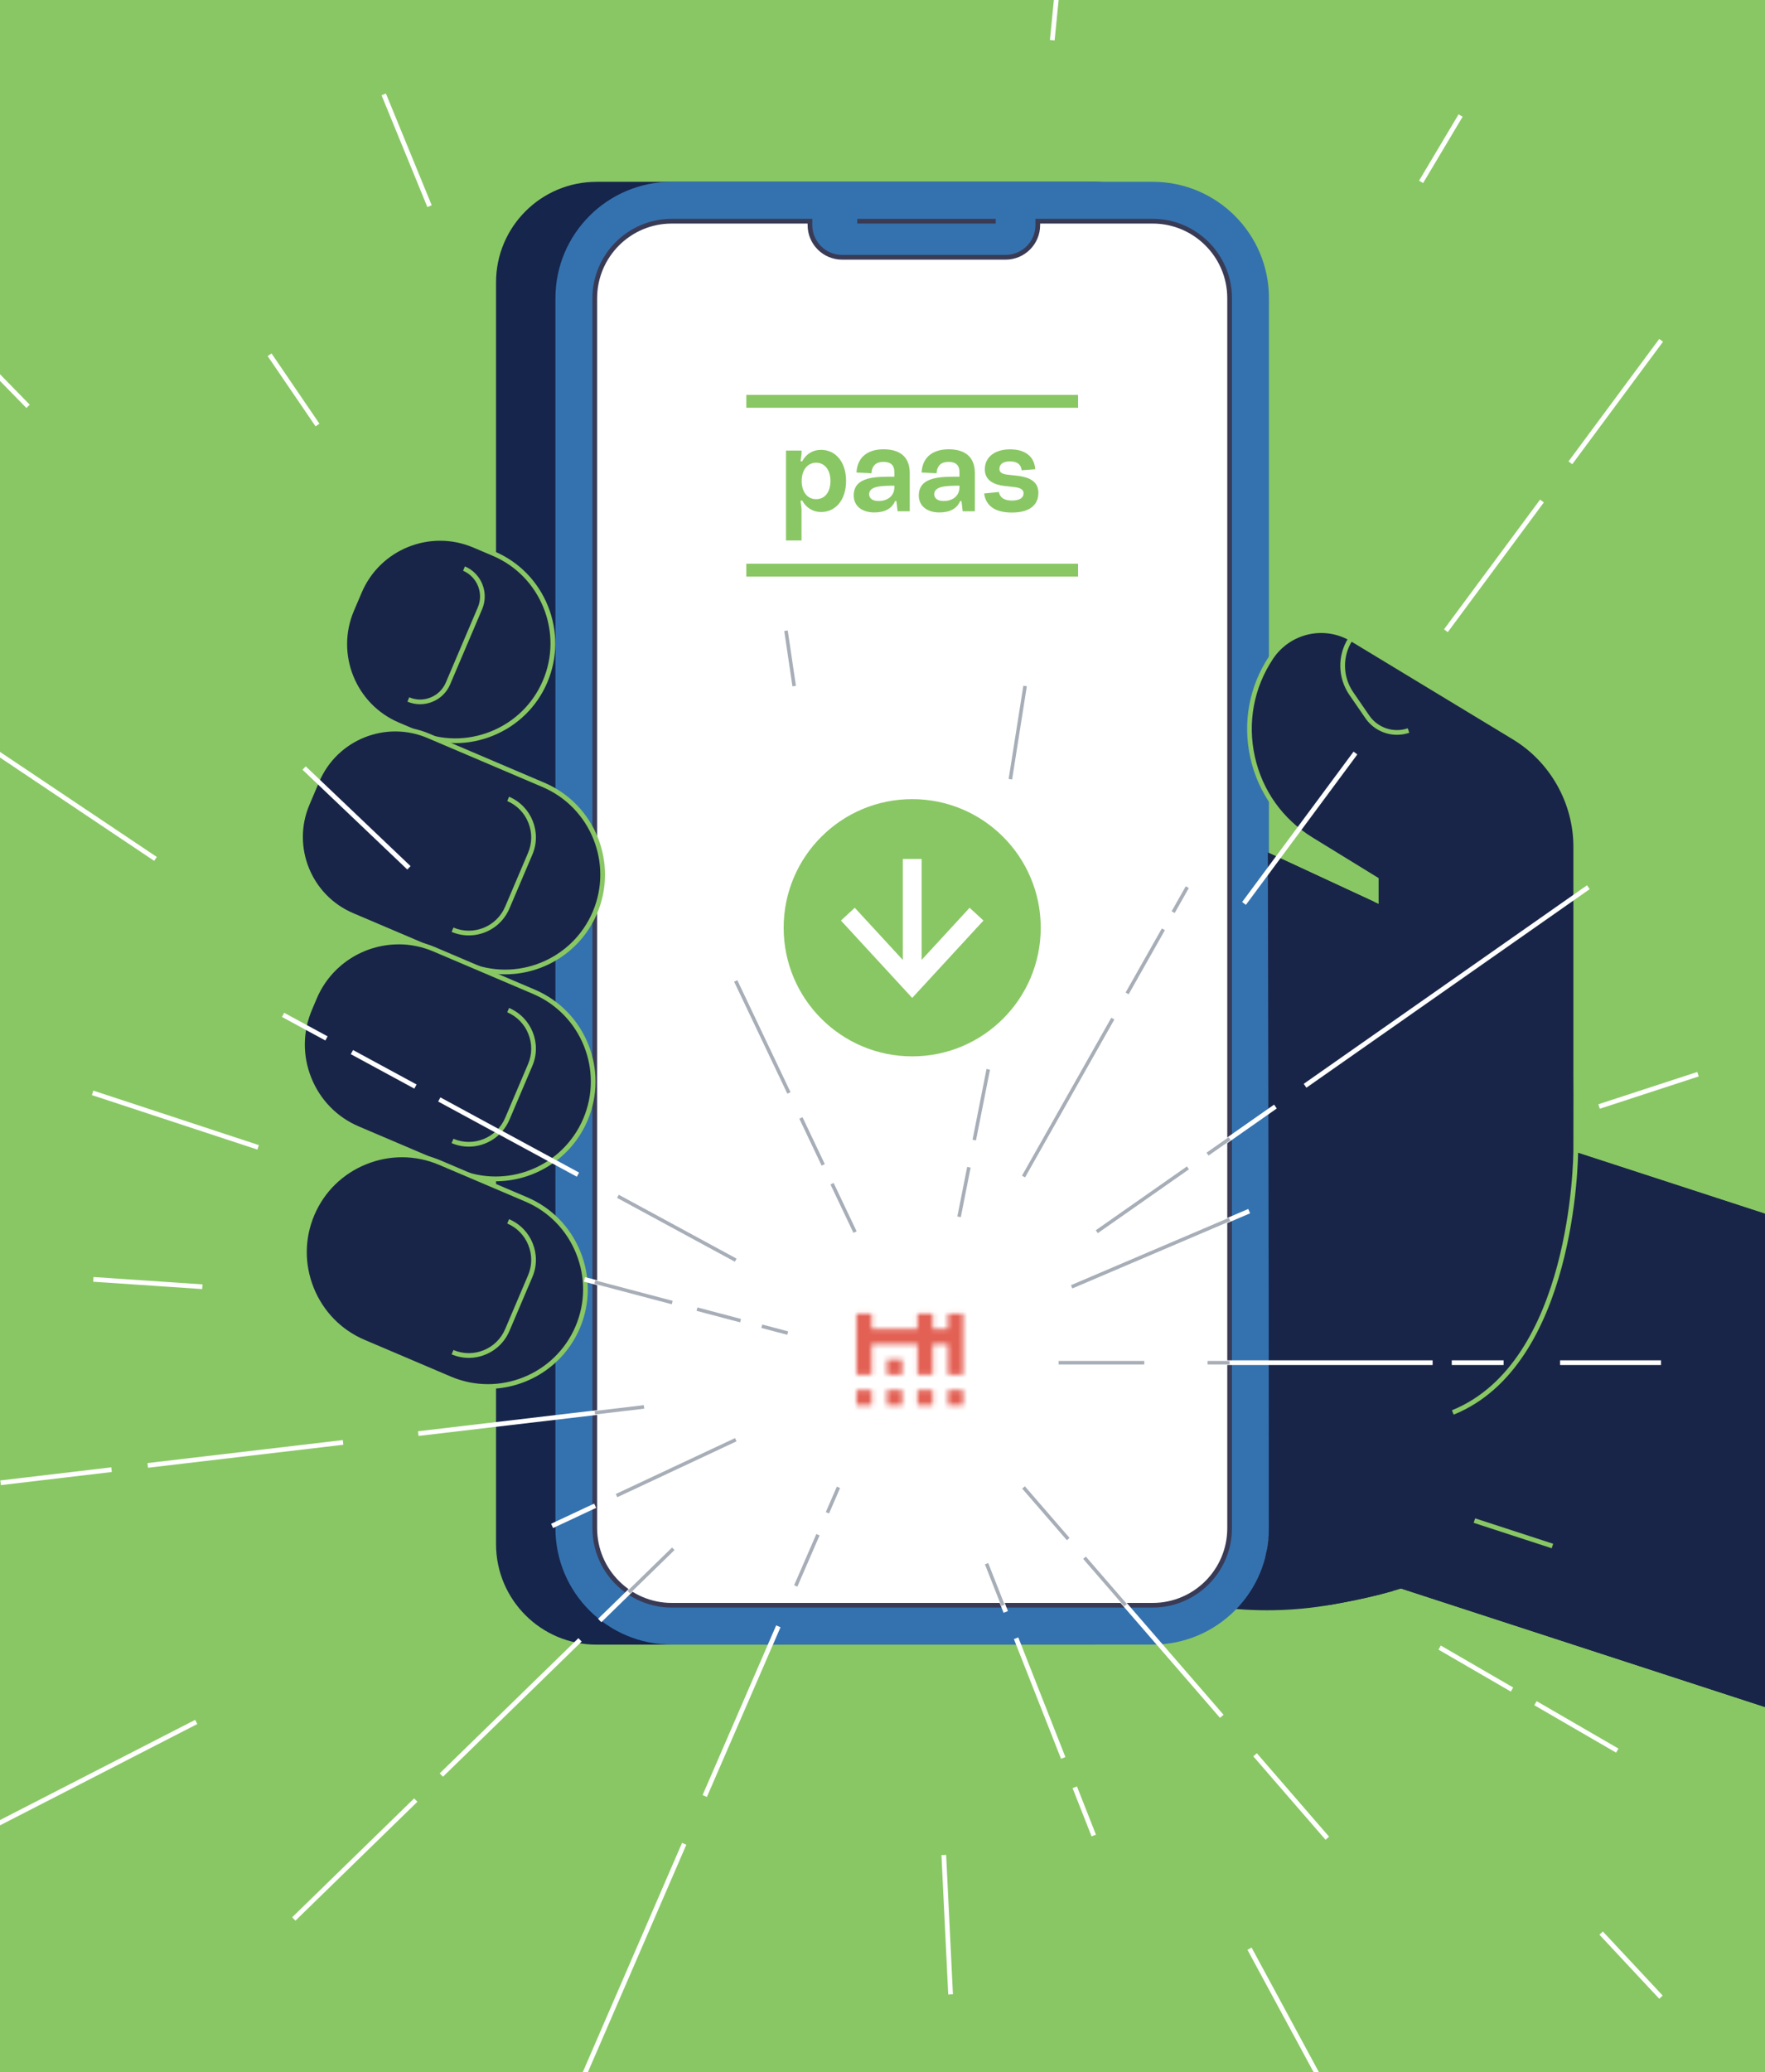 <svg width="375" height="440" viewBox="0 0 375 440" fill="none" xmlns="http://www.w3.org/2000/svg">
<path d="M375 0H0V440H375V0Z" fill="#89C764"/>
<path d="M301.92 335.7C297.02 337.89 289.48 339.56 282.89 340.72C274.82 342.14 266.58 342.28 258.46 341.19L255.8 340.83L269.36 181L311.75 200.66" fill="#192548"/>
<path d="M300.86 233.53L270 328.34L375 362.51V257.66L300.86 233.53Z" fill="#192548"/>
<path d="M269.37 328.66L300.53 232.9L375 257.13V256.61L300.69 232.42L300.21 232.27L268.9 328.5L268.74 328.98L375 363.56V363.03L269.37 328.66Z" fill="#89C764"/>
<path d="M269.37 328.66L375 363.03V362.51L270 328.34L300.86 233.53L375 257.66V257.13L300.53 232.9L269.37 328.66Z" fill="#89C764"/>
<path d="M103.63 173.54C111.02 173.54 117.01 168.141 117.01 161.48C117.01 154.819 111.02 149.42 103.63 149.42C96.24 149.42 90.25 154.819 90.25 161.48C90.25 168.141 96.24 173.54 103.63 173.54Z" fill="#192548"/>
<path d="M103.63 174.03C95.98 174.03 89.75 168.4 89.75 161.48C89.75 154.56 95.98 148.92 103.63 148.92C111.28 148.92 117.51 154.55 117.51 161.48C117.51 168.41 111.28 174.03 103.63 174.03ZM103.63 149.92C96.53 149.92 90.75 155.1 90.75 161.48C90.75 167.86 96.53 173.03 103.63 173.03C110.73 173.03 116.51 167.85 116.51 161.48C116.51 155.11 110.73 149.92 103.63 149.92Z" fill="#89C764"/>
<path d="M126.73 38.6H232.45C243.89 38.6 253.18 47.89 253.18 59.33V328.48C253.18 339.92 243.89 349.21 232.45 349.21H126.73C114.95 349.21 105.39 339.65 105.39 327.87V59.95C105.39 48.17 114.95 38.61 126.73 38.61V38.6Z" fill="#16254C"/>
<path d="M244.9 38.6H142.72C129.073 38.6 118.01 49.663 118.01 63.31V324.49C118.01 338.137 129.073 349.2 142.72 349.2H244.9C258.547 349.2 269.61 338.137 269.61 324.49V63.31C269.61 49.663 258.547 38.6 244.9 38.6Z" fill="#3472AF"/>
<path d="M142.72 340.84C133.71 340.84 126.37 333.51 126.37 324.49V63.31C126.37 54.3 133.7 46.96 142.72 46.96H172.09V47.8C172.09 51.56 175.15 54.62 178.91 54.62H213.67C217.43 54.62 220.49 51.56 220.49 47.8V46.96H244.9C253.91 46.96 261.25 54.29 261.25 63.31V324.49C261.25 333.5 253.92 340.84 244.9 340.84H142.72Z" fill="white"/>
<path d="M244.9 341.34H142.72C133.43 341.34 125.87 333.78 125.87 324.49V63.31C125.87 54.02 133.43 46.46 142.72 46.46H172.59V47.8C172.59 51.29 175.43 54.12 178.91 54.12H213.67C217.16 54.12 219.99 51.28 219.99 47.8V46.46H244.9C254.19 46.46 261.75 54.02 261.75 63.31V324.49C261.75 333.78 254.19 341.34 244.9 341.34ZM142.72 47.47C133.98 47.47 126.87 54.58 126.87 63.32V324.5C126.87 333.24 133.98 340.35 142.72 340.35H244.9C253.64 340.35 260.75 333.24 260.75 324.5V63.32C260.75 54.58 253.64 47.47 244.9 47.47H220.99V47.81C220.99 51.85 217.7 55.13 213.67 55.13H178.91C174.87 55.13 171.59 51.84 171.59 47.81V47.47H142.72Z" fill="#393B56"/>
<path d="M211.56 46.47H182.14V47.47H211.56V46.47Z" fill="#393B56"/>
<mask id="mask0_7531_8750" style="mask-type:luminance" maskUnits="userSpaceOnUse" x="181" y="278" width="24" height="14">
<path d="M191.69 288.66H188.45V291.9H191.69V288.66ZM204.65 291.9V278.94H201.41V282.18H198.17V278.94H194.93V282.18H185.21V278.94H181.97V291.9H185.21V285.42H194.93V291.9H198.17V285.42H201.41V291.9H204.65Z" fill="white"/>
</mask>
<g mask="url(#mask0_7531_8750)">
<path d="M246.39 198.34H122.66V308.21H246.39V198.34Z" fill="#E36054"/>
<path d="M246.39 198.34H122.66V308.21H246.39V198.34Z" fill="#E36054"/>
</g>
<mask id="mask1_7531_8750" style="mask-type:luminance" maskUnits="userSpaceOnUse" x="181" y="295" width="24" height="4">
<path d="M181.97 298.38H185.21V295.14H181.97V298.38ZM188.45 298.38H191.69V295.14H188.45V298.38ZM194.93 298.38H198.17V295.14H194.93V298.38ZM204.65 295.14H201.41V298.38H204.65V295.14Z" fill="white"/>
</mask>
<g mask="url(#mask1_7531_8750)">
<path d="M246.39 198.34H122.66V308.21H246.39V198.34Z" fill="#E36054"/>
<path d="M246.39 198.34H122.66V308.21H246.39V198.34Z" fill="#E36054"/>
<path d="M246.39 198.34H122.66V308.21H246.39V198.34Z" fill="#E36054"/>
<path d="M246.39 198.34H122.66V308.21H246.39V198.34Z" fill="#E36054"/>
</g>
<path d="M176.44 102.12C176.44 99.75 175.2 98.25 173.4 98.25C171.6 98.25 170.33 99.77 170.33 102.12C170.33 104.47 171.54 105.99 173.4 105.99C175.26 105.99 176.44 104.49 176.44 102.12ZM167 95.67H170.3V96.34L170.09 97.94H170.45C171.15 96.57 172.51 95.52 174.47 95.52C177.46 95.52 179.76 98 179.76 102.12C179.76 106.24 177.46 108.72 174.47 108.72C172.51 108.72 171.14 107.58 170.45 106.3H170.09L170.3 108V114.76H167V95.67Z" fill="#89C764"/>
<path d="M190.03 103.49V103.13C187.45 103.13 184.66 103.16 184.66 104.94C184.66 105.84 185.41 106.38 186.67 106.38C188.66 106.38 190.02 105.22 190.02 103.49M181.38 105.22C181.38 101.09 186.26 101.22 190.02 101.22V100.21C190.02 98.77 189.22 98.07 187.72 98.07C186.22 98.07 185.3 98.74 185.14 100.49L181.97 100.33C182.18 96.77 184.7 95.4 187.72 95.4C190.92 95.4 193.29 96.77 193.29 100.46V108.56H190.71L190.45 106.39H190.17C189.5 107.99 187.98 108.81 185.76 108.81C183.15 108.81 181.38 107.44 181.38 105.2" fill="#89C764"/>
<path d="M203.86 103.49V103.13C201.28 103.13 198.49 103.16 198.49 104.94C198.49 105.84 199.24 106.38 200.5 106.38C202.49 106.38 203.85 105.22 203.85 103.49M195.21 105.22C195.21 101.09 200.09 101.22 203.85 101.22V100.21C203.85 98.77 203.05 98.07 201.55 98.07C200.05 98.07 199.13 98.74 198.97 100.49L195.8 100.33C196.01 96.77 198.53 95.4 201.55 95.4C204.75 95.4 207.12 96.77 207.12 100.46V108.56H204.54L204.28 106.39H204C203.33 107.99 201.81 108.81 199.59 108.81C196.98 108.81 195.21 107.44 195.21 105.2" fill="#89C764"/>
<path d="M209.09 104.78L212.21 104.47C212.49 105.68 213.35 106.28 215.02 106.28C216.57 106.28 217.47 105.74 217.47 104.76C217.47 104.14 217.11 103.63 215.66 103.44L213.39 103.18C211.3 102.95 209.24 102.07 209.24 99.67C209.24 97.04 211.35 95.41 214.61 95.41C217.87 95.41 219.77 96.96 219.95 99.64L217.06 99.85C216.93 98.64 216.16 97.97 214.58 97.97C213 97.97 212.34 98.64 212.34 99.57C212.34 100.24 212.83 100.63 213.99 100.78L216.34 101.04C218.66 101.35 220.62 102.2 220.62 104.65C220.62 107.25 218.71 108.83 215.02 108.83C211.33 108.83 209.45 107.36 209.09 104.78Z" fill="#89C764"/>
<path d="M229.05 83.85H158.57V86.58H229.05V83.85Z" fill="#89C764"/>
<path d="M229.05 119.7H158.57V122.43H229.05V119.7Z" fill="#89C764"/>
<path d="M193.81 224.3C208.893 224.3 221.12 212.073 221.12 196.99C221.12 181.907 208.893 169.68 193.81 169.68C178.727 169.68 166.5 181.907 166.5 196.99C166.5 212.073 178.727 224.3 193.81 224.3Z" fill="#89C764"/>
<path d="M178.67 195.46L193.81 211.89L208.95 195.46L206.01 192.75L195.81 203.82V182.38H191.81V203.82L181.61 192.75L178.67 195.46Z" fill="white"/>
<path d="M100.76 115.784L104.882 117.538C115.39 122.01 120.291 134.169 115.82 144.677C111.348 155.186 99.189 160.086 88.68 155.615L84.558 153.861C75.126 149.848 70.719 138.93 74.736 129.489L76.392 125.597C80.406 116.165 91.323 111.758 100.764 115.775L100.76 115.784Z" fill="#192548"/>
<path d="M96.72 157.78C93.92 157.78 91.12 157.22 88.47 156.09L84.35 154.34C74.67 150.22 70.15 138.99 74.27 129.31L75.93 125.42C80.05 115.74 91.28 111.22 100.96 115.34L105.08 117.09C110.27 119.3 114.29 123.41 116.42 128.68C118.54 133.95 118.49 139.7 116.29 144.89C114.08 150.08 109.97 154.1 104.7 156.23C102.12 157.27 99.43 157.79 96.74 157.79L96.72 157.78ZM88.86 155.17C93.8 157.27 99.29 157.32 104.31 155.3C109.33 153.28 113.25 149.44 115.35 144.5C117.45 139.56 117.5 134.07 115.48 129.05C113.46 124.03 109.62 120.11 104.68 118.01L100.56 116.26C91.39 112.36 80.75 116.64 76.85 125.82L75.19 129.71C71.29 138.88 75.57 149.52 84.75 153.42L88.87 155.17H88.86Z" fill="#89C764"/>
<path d="M91.042 156.252L115.463 166.644C125.971 171.115 130.872 183.274 126.4 193.783C121.929 204.291 109.77 209.191 99.261 204.72L74.84 194.329C65.675 190.429 61.404 179.831 65.304 170.666L67.383 165.78C71.282 156.615 81.881 152.344 91.046 156.243L91.042 156.252Z" fill="#192548"/>
<path d="M107.32 206.88C104.56 206.88 101.75 206.34 99.05 205.19L74.63 194.8C65.22 190.8 60.83 179.89 64.83 170.48L66.91 165.59C70.91 156.18 81.82 151.79 91.23 155.79L115.65 166.19C126.4 170.77 131.43 183.24 126.85 193.99C123.42 202.04 115.57 206.88 107.32 206.88ZM99.44 204.27C109.69 208.63 121.57 203.84 125.93 193.6C130.29 183.35 125.5 171.47 115.26 167.11L90.84 156.71C81.94 152.92 71.62 157.08 67.83 165.98L65.75 170.87C61.96 179.77 66.12 190.09 75.02 193.88L99.44 204.27Z" fill="#89C764"/>
<path d="M92.261 201.563L113.452 210.58C123.96 215.051 128.861 227.211 124.389 237.719C119.918 248.227 107.759 253.128 97.25 248.656L76.059 239.639C66.222 235.454 61.643 224.072 65.825 214.245L66.87 211.788C71.056 201.951 82.437 197.372 92.265 201.554L92.261 201.563Z" fill="#192548"/>
<path d="M105.3 250.82C102.54 250.82 99.73 250.28 97.03 249.13L75.84 240.11C70.98 238.04 67.21 234.18 65.22 229.25C63.23 224.32 63.28 218.92 65.35 214.06L66.39 211.61C70.68 201.53 82.36 196.83 92.44 201.11L113.63 210.13C124.38 214.71 129.41 227.18 124.83 237.93C121.4 245.98 113.55 250.82 105.3 250.82ZM84.69 200.52C77.35 200.52 70.36 204.83 67.31 211.99L66.27 214.44C64.31 219.06 64.26 224.18 66.15 228.87C68.04 233.56 71.62 237.22 76.24 239.18L97.43 248.2C107.68 252.56 119.56 247.77 123.92 237.53C128.28 227.28 123.49 215.4 113.25 211.04L92.06 202.02C89.66 201 87.16 200.51 84.7 200.51L84.69 200.52Z" fill="#89C764"/>
<path d="M111.828 254.676L93.489 246.873C82.975 242.399 70.824 247.296 66.35 257.811L66.346 257.82C61.872 268.334 66.769 280.485 77.284 284.959L95.623 292.762C106.137 297.236 118.288 292.339 122.762 281.825L122.765 281.815C127.239 271.301 122.343 259.15 111.828 254.676Z" fill="#192548"/>
<path d="M103.67 294.91C100.91 294.91 98.1 294.37 95.4 293.22L77.07 285.42C71.88 283.21 67.86 279.1 65.73 273.83C63.61 268.56 63.66 262.81 65.86 257.62C68.07 252.43 72.18 248.41 77.45 246.28C82.72 244.16 88.47 244.21 93.66 246.41L111.99 254.21C117.18 256.42 121.2 260.53 123.33 265.8C125.45 271.07 125.4 276.82 123.2 282.01C119.77 290.06 111.92 294.9 103.67 294.9V294.91ZM85.42 245.72C82.86 245.72 80.29 246.21 77.83 247.2C72.81 249.22 68.89 253.06 66.79 258C64.69 262.94 64.64 268.43 66.66 273.45C68.68 278.47 72.52 282.39 77.46 284.49L95.79 292.29C106.04 296.65 117.92 291.86 122.28 281.62C124.38 276.68 124.43 271.19 122.41 266.17C120.39 261.15 116.55 257.23 111.61 255.13L93.28 247.33C90.76 246.26 88.09 245.72 85.42 245.72Z" fill="#89C764"/>
<path d="M292.42 215.98V186.72L278.58 178.22C265.35 170.09 261.48 152.62 270.04 139.66C273.83 133.92 281.48 132.21 287.36 135.77L321.72 156.58C329.84 161.5 334.81 170.31 334.81 179.81V228.19C334.81 228.19 334.85 234.33 334.81 244.2C334.77 254.57 331.48 290.68 308.69 299.92" fill="#192548"/>
<path d="M308.86 300.38L308.48 299.45C333.81 289.19 334.28 246.03 334.29 244.19C334.33 234.44 334.29 228.24 334.29 228.18V179.8C334.29 170.54 329.37 161.8 321.44 157L287.08 136.2C281.41 132.76 274.1 134.41 270.44 139.94C266.37 146.09 265.01 153.45 266.61 160.65C268.2 167.85 272.54 173.94 278.83 177.8L292.91 186.45V215.98H291.91V187L278.31 178.64C271.79 174.64 267.29 168.32 265.64 160.85C263.99 153.38 265.4 145.76 269.62 139.38C273.58 133.4 281.48 131.62 287.61 135.34L321.97 156.14C330.19 161.12 335.3 170.18 335.3 179.79V228.17C335.3 228.23 335.34 234.43 335.3 244.19C335.3 246.05 334.81 289.86 308.87 300.37L308.86 300.38Z" fill="#89C764"/>
<path d="M313.417 322.394L313.107 323.345L329.68 328.743L329.99 327.792L313.417 322.394Z" fill="#89C764"/>
<path d="M99.61 198.62C98.39 198.62 97.15 198.38 95.95 197.87L96.34 196.95C100.59 198.75 105.51 196.77 107.32 192.53L112.2 181.07C113.07 179.02 113.09 176.75 112.25 174.67C111.41 172.59 109.82 170.96 107.77 170.09L108.16 169.17C112.91 171.19 115.14 176.71 113.11 181.46L108.23 192.92C106.71 196.48 103.24 198.62 99.59 198.62H99.61Z" fill="#89C764"/>
<path d="M98.57 120.74C101.82 122.12 103.35 125.91 101.96 129.16L95.16 145.13C93.78 148.38 89.99 149.91 86.74 148.52" fill="#192548"/>
<path d="M89.25 149.53C88.33 149.53 87.42 149.35 86.56 148.98L86.95 148.06C88.4 148.68 90.01 148.69 91.48 148.1C92.95 147.51 94.1 146.38 94.72 144.93L101.52 128.96C102.8 125.96 101.39 122.47 98.39 121.19L98.78 120.27C102.29 121.76 103.93 125.84 102.44 129.35L95.64 145.32C94.92 147.01 93.58 148.33 91.86 149.02C91.02 149.36 90.14 149.53 89.26 149.53H89.25Z" fill="#89C764"/>
<path d="M99.61 243.47C98.39 243.47 97.15 243.23 95.95 242.72L96.34 241.8C100.59 243.6 105.51 241.62 107.32 237.38L112.2 225.92C113.07 223.87 113.09 221.6 112.25 219.52C111.41 217.44 109.82 215.81 107.77 214.94L108.16 214.02C112.91 216.04 115.14 221.56 113.11 226.31L108.23 237.77C106.71 241.33 103.24 243.47 99.59 243.47H99.61Z" fill="#89C764"/>
<path d="M99.61 288.32C98.39 288.32 97.15 288.08 95.95 287.57L96.34 286.65C100.59 288.45 105.51 286.47 107.32 282.23L112.2 270.77C113.07 268.72 113.09 266.45 112.25 264.37C111.41 262.29 109.82 260.66 107.77 259.79L108.16 258.87C112.91 260.89 115.14 266.41 113.11 271.16L108.23 282.62C106.71 286.18 103.24 288.32 99.59 288.32H99.61Z" fill="#89C764"/>
<path d="M296.81 156.02C294.19 156.02 291.65 154.75 290.11 152.51L286.69 147.54C284.22 143.94 284.12 139.23 286.44 135.53L287.29 136.06C285.18 139.42 285.27 143.7 287.51 146.97L290.93 151.94C292.73 154.56 296.09 155.67 299.1 154.64L299.42 155.59C298.56 155.88 297.68 156.02 296.81 156.02Z" fill="#89C764"/>
<path d="M301.92 335.7C297.02 337.89 289.48 339.56 282.89 340.72C274.82 342.14 268.52 333.59 268.9 330.35C268.9 330.35 269.61 327.5 269.61 324.49C269.61 288.62 269.37 181.01 269.37 181.01L311.76 200.67" fill="#192548"/>
<path d="M352.9 288.84H331.46V289.84H352.9V288.84Z" fill="white"/>
<path d="M319.46 288.84H308.45V289.84H319.46V288.84Z" fill="white"/>
<path d="M304.38 288.84H256.56V289.84H304.38V288.84Z" fill="white"/>
<path d="M243.12 288.84H224.92V289.84H243.12V288.84Z" fill="white"/>
<path d="M265.213 256.703L227.476 272.783L227.868 273.703L265.605 257.623L265.213 256.703Z" fill="white"/>
<path d="M337.178 187.977L276.994 230.133L277.568 230.952L337.752 188.796L337.178 187.977Z" fill="white"/>
<path d="M270.695 234.544L256.279 244.642L256.853 245.461L271.269 235.363L270.695 234.544Z" fill="white"/>
<path d="M252.101 247.577L232.736 261.136L233.309 261.956L252.674 248.396L252.101 247.577Z" fill="white"/>
<path d="M267.035 372.267L266.279 372.922L281.626 390.639L282.382 389.984L267.035 372.267Z" fill="white"/>
<path d="M230.799 330.433L230.043 331.088L259.205 364.753L259.961 364.099L230.799 330.433Z" fill="white"/>
<path d="M217.845 315.502L217.089 316.157L226.583 327.116L227.339 326.462L217.845 315.502Z" fill="white"/>
<path d="M228.814 379.309L227.884 379.676L231.919 389.92L232.849 389.553L228.814 379.309Z" fill="white"/>
<path d="M216.349 347.665L215.418 348.032L225.431 373.451L226.362 373.084L216.349 347.665Z" fill="white"/>
<path d="M210.104 331.803L209.173 332.169L213.223 342.45L214.153 342.084L210.104 331.803Z" fill="white"/>
<path d="M144.91 391.3L123.81 440H124.9L145.82 391.7L144.91 391.3Z" fill="white"/>
<path d="M164.911 345.121L149.273 381.155L150.191 381.553L165.828 345.52L164.911 345.121Z" fill="white"/>
<path d="M173.332 325.677L168.614 336.548L169.531 336.946L174.249 326.075L173.332 325.677Z" fill="white"/>
<path d="M177.689 315.613L175.344 321.016L176.261 321.414L178.606 316.011L177.689 315.613Z" fill="white"/>
<path d="M87.989 381.854L62.074 407.1L62.771 407.816L88.687 382.57L87.989 381.854Z" fill="white"/>
<path d="M122.888 347.833L93.419 376.54L94.117 377.257L123.586 348.55L122.888 347.833Z" fill="white"/>
<path d="M142.704 328.494L127.067 343.727L127.765 344.443L143.402 329.21L142.704 328.494Z" fill="white"/>
<path d="M126.236 319.26L117.09 323.546L117.514 324.451L126.66 320.165L126.236 319.26Z" fill="white"/>
<path d="M156.095 305.247L130.765 317.134L131.19 318.039L156.52 306.152L156.095 305.247Z" fill="white"/>
<path d="M23.645 311.559L0.069 314.345L0.186 315.338L23.762 312.552L23.645 311.559Z" fill="white"/>
<path d="M72.832 305.773L31.338 310.655L31.455 311.648L72.949 306.767L72.832 305.773Z" fill="white"/>
<path d="M136.74 298.261L88.811 303.9L88.927 304.893L136.857 299.254L136.74 298.261Z" fill="white"/>
<path d="M124.305 271.169L124.049 272.135L142.69 277.06L142.945 276.094L124.305 271.169Z" fill="white"/>
<path d="M148.215 277.483L147.96 278.45L157.212 280.894L157.468 279.927L148.215 277.483Z" fill="white"/>
<path d="M161.984 281.125L161.728 282.092L167.23 283.545L167.485 282.578L161.984 281.125Z" fill="white"/>
<path d="M60.381 215.052L59.904 215.931L69.127 220.93L69.603 220.051L60.381 215.052Z" fill="white"/>
<path d="M75.01 222.956L74.533 223.835L88.03 231.148L88.506 230.269L75.01 222.956Z" fill="white"/>
<path d="M93.572 233.011L93.096 233.89L122.559 249.854L123.035 248.975L93.572 233.011Z" fill="white"/>
<path d="M131.526 253.58L131.049 254.46L156.072 268.018L156.549 267.139L131.526 253.58Z" fill="white"/>
<path d="M156.77 208.067L155.867 208.496L167.173 232.275L168.076 231.846L156.77 208.067Z" fill="white"/>
<path d="M170.616 237.165L169.713 237.594L174.449 247.555L175.352 247.126L170.616 237.165Z" fill="white"/>
<path d="M177.237 251.124L176.334 251.553L181.217 261.821L182.12 261.392L177.237 251.124Z" fill="white"/>
<path d="M163.548 142.057L162.574 142.285L168.913 169.352L169.886 169.124L163.548 142.057Z" fill="white"/>
<path d="M211.246 218.139L210.165 223.624L211.146 223.817L212.227 218.332L211.246 218.139Z" fill="white"/>
<path d="M209.484 226.961L206.51 241.979L207.491 242.173L210.465 227.155L209.484 226.961Z" fill="white"/>
<path d="M205.374 247.767L203.297 258.294L204.278 258.488L206.355 247.961L205.374 247.767Z" fill="white"/>
<path d="M251.817 188.121L248.815 193.43L249.685 193.923L252.688 188.613L251.817 188.121Z" fill="white"/>
<path d="M246.743 197.076L239.044 210.69L239.914 211.182L247.614 197.568L246.743 197.076Z" fill="white"/>
<path d="M236.006 216.037L217.043 249.567L217.914 250.059L236.876 216.53L236.006 216.037Z" fill="white"/>
<path d="M326.487 361.208L325.986 362.073L343.36 372.14L343.861 371.275L326.487 361.208Z" fill="white"/>
<path d="M306.125 349.403L305.624 350.268L320.999 359.177L321.5 358.312L306.125 349.403Z" fill="white"/>
<path d="M201.022 393.852L200.023 393.901L201.465 423.496L202.464 423.447L201.022 393.852Z" fill="white"/>
<path d="M360.612 227.61L339.594 234.472L339.904 235.422L360.923 228.561L360.612 227.61Z" fill="white"/>
<path d="M64.959 162.714L64.27 163.439L86.538 184.63L87.228 183.906L64.959 162.714Z" fill="white"/>
<path d="M19.866 271.152L19.799 272.15L42.956 273.712L43.024 272.714L19.866 271.152Z" fill="white"/>
<path d="M265.04 414.01L279.1 440H280.23L265.92 413.53L265.04 414.01Z" fill="white"/>
<path d="M340.554 410.117L339.824 410.799L352.534 424.406L353.265 423.723L340.554 410.117Z" fill="white"/>
<path d="M41.46 365.18L0 386.45V387.58L41.92 366.07L41.46 365.18Z" fill="white"/>
<path d="M33.32 181.96L0 159.65V160.85L32.76 182.79L33.32 181.96Z" fill="white"/>
<path d="M19.835 231.575L19.523 232.525L54.688 244.094L55.001 243.144L19.835 231.575Z" fill="white"/>
<path d="M352.53 71.963L333.247 97.975L334.05 98.571L353.333 72.559L352.53 71.963Z" fill="white"/>
<path d="M327.211 106.084L306.802 133.626L307.605 134.222L328.015 106.68L327.211 106.084Z" fill="white"/>
<path d="M287.58 159.597L263.908 191.53L264.712 192.126L288.384 160.193L287.58 159.597Z" fill="white"/>
<path d="M81.992 19.852L81.066 20.232L90.799 43.963L91.725 43.584L81.992 19.852Z" fill="white"/>
<path d="M57.693 75.044L56.866 75.608L67.044 90.527L67.87 89.963L57.693 75.044Z" fill="white"/>
<path d="M6.32 85.93L0 79.46V80.89L5.61 86.63L6.32 85.93Z" fill="white"/>
<path d="M309.898 24.272L301.501 38.359L302.36 38.871L310.757 24.784L309.898 24.272Z" fill="white"/>
<path d="M224.07 8.58L224.92 0H223.91L223.07 8.49L224.07 8.58Z" fill="white"/>
<path d="M261.25 288.97H256.56V289.72H261.25V288.97Z" fill="#A7AEB7"/>
<path d="M243.12 288.97H224.92V289.72H243.12V288.97Z" fill="#A7AEB7"/>
<path d="M261.106 258.576L227.539 272.887L227.833 273.577L261.4 259.266L261.106 258.576Z" fill="#A7AEB7"/>
<path d="M261.037 241.465L256.343 244.751L256.773 245.365L261.467 242.08L261.037 241.465Z" fill="#A7AEB7"/>
<path d="M252.179 247.667L232.811 261.223L233.241 261.838L252.609 248.282L252.179 247.667Z" fill="#A7AEB7"/>
<path d="M230.7 330.509L230.133 331L238.861 341.076L239.428 340.585L230.7 330.509Z" fill="#A7AEB7"/>
<path d="M217.747 315.587L217.18 316.078L226.674 327.038L227.241 326.547L217.747 315.587Z" fill="#A7AEB7"/>
<path d="M209.959 331.881L209.262 332.156L212.745 341.005L213.443 340.73L209.959 331.881Z" fill="#A7AEB7"/>
<path d="M173.442 325.725L168.724 336.595L169.412 336.894L174.13 326.024L173.442 325.725Z" fill="#A7AEB7"/>
<path d="M177.799 315.661L175.454 321.064L176.142 321.363L178.487 315.959L177.799 315.661Z" fill="#A7AEB7"/>
<path d="M142.788 328.586L133.341 337.792L133.865 338.329L143.311 329.124L142.788 328.586Z" fill="#A7AEB7"/>
<path d="M156.17 305.356L130.832 317.226L131.151 317.905L156.488 306.036L156.17 305.356Z" fill="#A7AEB7"/>
<path d="M136.785 298.362L126.338 299.597L126.426 300.342L136.873 299.107L136.785 298.362Z" fill="#A7AEB7"/>
<path d="M126.466 271.863L126.274 272.589L142.729 276.936L142.921 276.211L126.466 271.863Z" fill="#A7AEB7"/>
<path d="M148.182 277.608L147.99 278.333L157.243 280.778L157.434 280.053L148.182 277.608Z" fill="#A7AEB7"/>
<path d="M161.953 281.241L161.762 281.966L167.263 283.42L167.454 282.694L161.953 281.241Z" fill="#A7AEB7"/>
<path d="M131.469 253.686L131.111 254.345L156.134 267.904L156.492 267.244L131.469 253.686Z" fill="#A7AEB7"/>
<path d="M156.653 208.123L155.975 208.445L167.282 232.224L167.959 231.902L156.653 208.123Z" fill="#A7AEB7"/>
<path d="M170.507 237.216L169.83 237.538L174.566 247.5L175.244 247.177L170.507 237.216Z" fill="#A7AEB7"/>
<path d="M177.12 251.179L176.443 251.501L181.325 261.77L182.002 261.448L177.12 251.179Z" fill="#A7AEB7"/>
<path d="M207.36 242.15L206.63 242L209.6 226.98L210.34 227.13L207.36 242.15Z" fill="#A7AEB7"/>
<path d="M204.14 258.44L203.4 258.29L205.49 247.77L206.22 247.92L204.14 258.44Z" fill="#A7AEB7"/>
<path d="M251.933 188.185L248.929 193.495L249.582 193.864L252.586 188.555L251.933 188.185Z" fill="#A7AEB7"/>
<path d="M246.848 197.138L239.147 210.75L239.799 211.119L247.501 197.507L246.848 197.138Z" fill="#A7AEB7"/>
<path d="M236.108 216.103L217.139 249.629L217.792 249.998L236.76 216.472L236.108 216.103Z" fill="#A7AEB7"/>
<path d="M167.369 133.875L166.627 133.984L168.363 145.727L169.105 145.617L167.369 133.875Z" fill="#A7AEB7"/>
<path d="M217.425 145.597L214.297 165.391L215.037 165.508L218.165 145.714L217.425 145.597Z" fill="#A7AEB7"/>
</svg>
